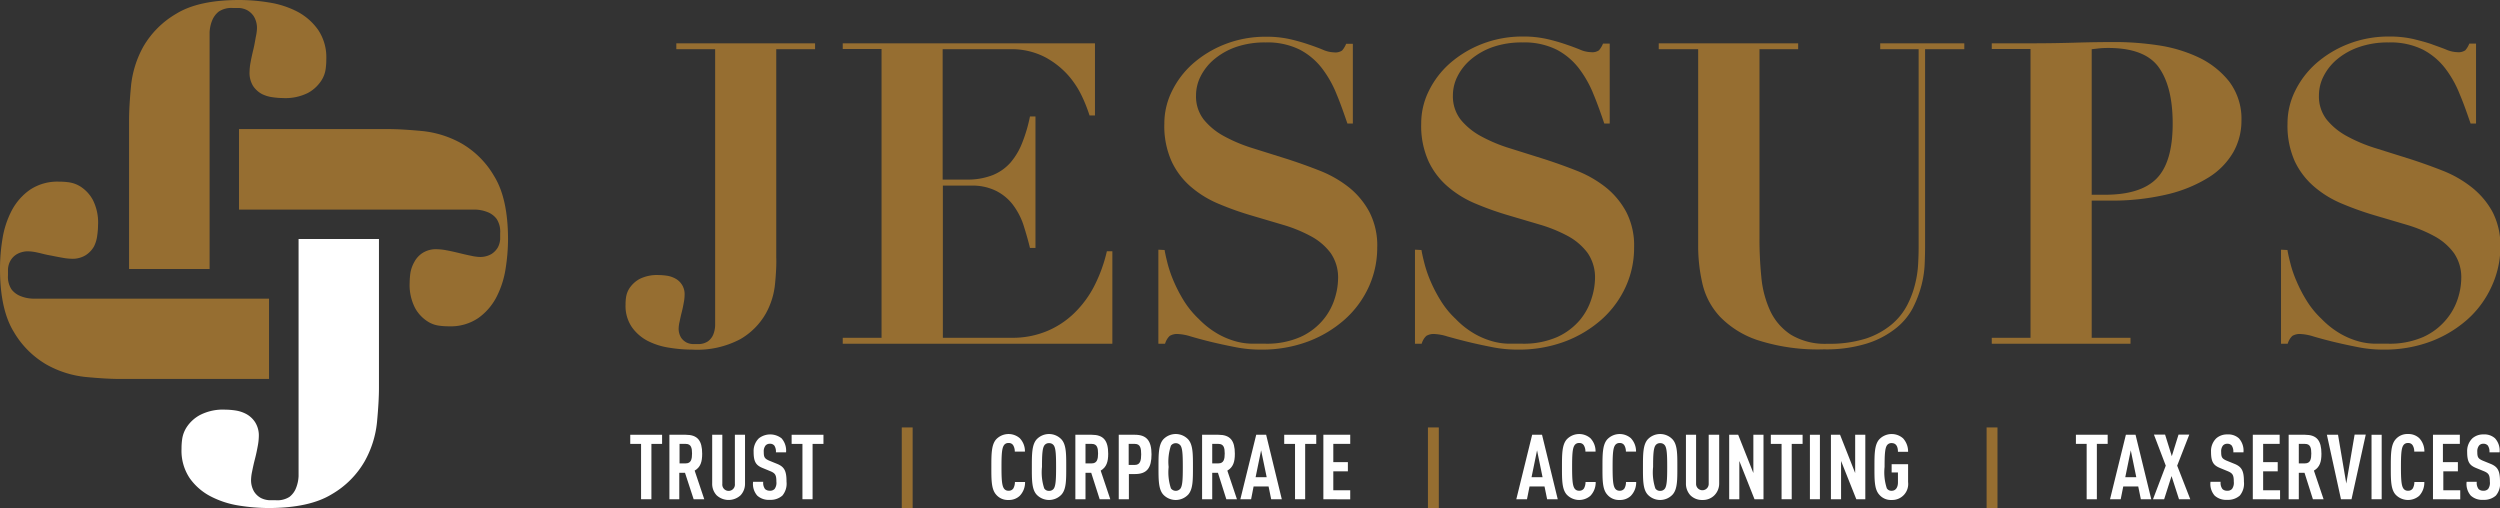 <svg id="Layer_1" data-name="Layer 1" xmlns="http://www.w3.org/2000/svg" viewBox="0 0 372.27 75.65"><rect x="0" y="0" width="372.27" height="75.65" fill="#333333" stroke="none"/><defs><style>.cls-1{fill:#966e31;}.cls-2{fill:#fff;}</style></defs><title>Jessups-Logo-Caps-Strapline-5</title><path class="cls-1" d="M40.06,56.43H17.89c-1.37,0-3.07-.1-5.09-.29a15,15,0,0,1-5.87-1.85,13.48,13.48,0,0,1-4.88-4.88Q0,46.08,0,40a27.6,27.6,0,0,1,.37-4.44A13.68,13.68,0,0,1,1.72,31.4a8.77,8.77,0,0,1,2.71-3.12,7.31,7.31,0,0,1,4.35-1.23c.27,0,.72,0,1.35.08a4.45,4.45,0,0,1,1.93.7,5.46,5.46,0,0,1,1.76,1.93,7.44,7.44,0,0,1,.78,3.77,11.11,11.11,0,0,1-.12,1.52A5,5,0,0,1,14,36.69,3.74,3.74,0,0,1,12.76,38a3.7,3.7,0,0,1-2.09.53,8.58,8.58,0,0,1-1.48-.17C8.59,38.26,8,38.13,7.3,38s-1.26-.3-1.8-.41a6.75,6.75,0,0,0-1.15-.16,3.34,3.34,0,0,0-1.89.45,2.68,2.68,0,0,0-.94,1,3,3,0,0,0-.33,1.19c0,.41,0,.72,0,.94a3.37,3.37,0,0,0,.53,2.09,3.15,3.15,0,0,0,1.36,1,5.31,5.31,0,0,0,1.76.37c.63,0,1.19,0,1.68,0H40.06Z"/><path class="cls-1" d="M19.22,40.06V17.89c0-1.37.1-3.07.29-5.09a15.11,15.11,0,0,1,1.84-5.87,13.51,13.51,0,0,1,4.89-4.88Q29.56,0,35.63,0a27.48,27.48,0,0,1,4.43.37,13.74,13.74,0,0,1,4.19,1.35,8.82,8.82,0,0,1,3.11,2.71,7.31,7.31,0,0,1,1.23,4.35c0,.27,0,.72-.08,1.35a4.21,4.21,0,0,1-.7,1.93,5.51,5.51,0,0,1-1.92,1.76,7.5,7.5,0,0,1-3.78.78,11.35,11.35,0,0,1-1.52-.12A5.08,5.08,0,0,1,39,14a3.71,3.71,0,0,1-1.31-1.19,3.7,3.7,0,0,1-.53-2.09,8.42,8.42,0,0,1,.16-1.48c.11-.6.25-1.23.41-1.89S38,6,38.09,5.5a7.09,7.09,0,0,0,.17-1.15,3.34,3.34,0,0,0-.45-1.89,2.83,2.83,0,0,0-1-.94,3,3,0,0,0-1.19-.33c-.41,0-.72,0-.94,0a3.42,3.42,0,0,0-2.1.53,3.21,3.21,0,0,0-1,1.36,5.31,5.31,0,0,0-.37,1.76c0,.63,0,1.19,0,1.68V40.06Z"/><path class="cls-1" d="M35.59,19.22H57.76c1.37,0,3.06.1,5.09.29a15.07,15.07,0,0,1,5.86,1.84,13.36,13.36,0,0,1,4.88,4.89q2.05,3.32,2.06,9.39a28.67,28.67,0,0,1-.37,4.43,13.75,13.75,0,0,1-1.36,4.19,8.8,8.8,0,0,1-2.7,3.11,7.31,7.31,0,0,1-4.35,1.23c-.28,0-.73,0-1.36-.08a4.18,4.18,0,0,1-1.92-.7,5.53,5.53,0,0,1-1.77-1.92A7.5,7.5,0,0,1,61,42.11a11.35,11.35,0,0,1,.12-1.52A5.1,5.1,0,0,1,61.7,39a3.62,3.62,0,0,1,1.19-1.31A3.7,3.7,0,0,1,65,37.11a8.52,8.52,0,0,1,1.48.16c.6.11,1.23.25,1.88.41s1.26.3,1.81.41a7.09,7.09,0,0,0,1.15.17,3.34,3.34,0,0,0,1.89-.45,2.92,2.92,0,0,0,.94-1,3.16,3.16,0,0,0,.33-1.19c0-.41,0-.72,0-.94a3.42,3.42,0,0,0-.54-2.1,3.12,3.12,0,0,0-1.35-1,5.36,5.36,0,0,0-1.76-.37c-.63,0-1.19,0-1.68,0H35.59Z"/><path class="cls-2" d="M56.43,35.59V57.76c0,1.37-.1,3.06-.29,5.09a14.92,14.92,0,0,1-1.85,5.86,13.33,13.33,0,0,1-4.88,4.88Q46.08,75.64,40,75.65a28.79,28.79,0,0,1-4.44-.37,13.69,13.69,0,0,1-4.18-1.36,8.74,8.74,0,0,1-3.12-2.7,7.31,7.31,0,0,1-1.23-4.35c0-.28,0-.73.08-1.36a4.42,4.42,0,0,1,.7-1.92,5.48,5.48,0,0,1,1.93-1.77A7.44,7.44,0,0,1,33.53,61a11.11,11.11,0,0,1,1.52.12,5,5,0,0,1,1.64.54A3.65,3.65,0,0,1,38,62.89,3.7,3.7,0,0,1,38.54,65a8.69,8.69,0,0,1-.17,1.48c-.11.6-.24,1.23-.41,1.88s-.3,1.26-.41,1.81a6.75,6.75,0,0,0-.16,1.15,3.34,3.34,0,0,0,.45,1.89,2.76,2.76,0,0,0,1,.94,3.16,3.16,0,0,0,1.19.33l.94,0A3.37,3.37,0,0,0,43.09,74a3.06,3.06,0,0,0,1-1.35,5.36,5.36,0,0,0,.37-1.76c0-.63,0-1.19,0-1.68V35.59Z"/><path class="cls-1" d="M115.41,42.26A11.26,11.26,0,0,1,114,46.75a10.29,10.29,0,0,1-3.74,3.74,13.68,13.68,0,0,1-7.19,1.57,21.13,21.13,0,0,1-3.39-.28,10.55,10.55,0,0,1-3.2-1,6.63,6.63,0,0,1-2.39-2.07,5.58,5.58,0,0,1-.94-3.33c0-.21,0-.56.06-1a3.33,3.33,0,0,1,.53-1.47,4.28,4.28,0,0,1,1.48-1.36,5.8,5.8,0,0,1,2.89-.59,8.76,8.76,0,0,1,1.16.09,3.8,3.8,0,0,1,1.26.41,2.62,2.62,0,0,1,1.41,2.51,6,6,0,0,1-.13,1.13c-.08.47-.18.95-.31,1.45s-.23,1-.31,1.38a4.79,4.79,0,0,0-.13.88,2.57,2.57,0,0,0,.35,1.45,2.2,2.2,0,0,0,.78.72,2.3,2.3,0,0,0,.91.25l.73,0a2.57,2.57,0,0,0,1.6-.41,2.42,2.42,0,0,0,.78-1,4,4,0,0,0,.28-1.35c0-.49,0-.92,0-1.29V7.33h-5.78V6.45h20.66v.88h-5.78v31C115.63,39.41,115.56,40.71,115.41,42.26Z"/><path class="cls-1" d="M163.05,6.45V17.19h-.81a22.78,22.78,0,0,0-1.07-2.73,13.55,13.55,0,0,0-2.1-3.24,12.54,12.54,0,0,0-3.49-2.73,10.81,10.81,0,0,0-5.21-1.16h-10V26.74h3.52a10.26,10.26,0,0,0,3.92-.66,7.07,7.07,0,0,0,2.67-1.88,10.23,10.23,0,0,0,1.76-3,22.31,22.31,0,0,0,1.13-3.86h.82V36.92h-.82c-.29-1.21-.64-2.39-1-3.52a10.51,10.51,0,0,0-1.61-3,7.23,7.23,0,0,0-2.48-2,7.92,7.92,0,0,0-3.67-.76h-4.21V50.3h10.3a13.33,13.33,0,0,0,5.21-1A13,13,0,0,0,160,46.59a15.48,15.48,0,0,0,3-4.11,22.21,22.21,0,0,0,1.82-5.06h.82V51.18H125.49V50.3h5.78v-43h-5.78V6.45Z"/><path class="cls-1" d="M173.42,37.23c.08.51.23,1.17.44,2a18.48,18.48,0,0,0,.91,2.64,22.23,22.23,0,0,0,1.5,2.89,13.74,13.74,0,0,0,2.23,2.73,13,13,0,0,0,2.8,2.2,11.61,11.61,0,0,0,2.58,1.1,9.51,9.51,0,0,0,2.32.38l2,0a12.36,12.36,0,0,0,5.46-1,9.49,9.49,0,0,0,3.36-2.54,9.18,9.18,0,0,0,1.73-3.17,10.14,10.14,0,0,0,.5-2.92,6.39,6.39,0,0,0-1.09-3.84,8.91,8.91,0,0,0-2.93-2.51,21.28,21.28,0,0,0-4.14-1.7l-4.77-1.41a45.11,45.11,0,0,1-4.78-1.7,15.42,15.42,0,0,1-4.14-2.51,11.27,11.27,0,0,1-2.92-3.8,12.79,12.79,0,0,1-1.1-5.65,10.84,10.84,0,0,1,1.13-4.84,13.25,13.25,0,0,1,3.14-4.12,16.12,16.12,0,0,1,4.8-2.89,16.52,16.52,0,0,1,6.06-1.1,15.8,15.8,0,0,1,3.65.38,28.05,28.05,0,0,1,2.76.79q1.2.4,2.1.78a4.48,4.48,0,0,0,1.67.38,1.74,1.74,0,0,0,1.16-.28,3.41,3.41,0,0,0,.6-1h1V18.39h-.81c-.51-1.47-1-2.91-1.6-4.34a16.31,16.31,0,0,0-2.17-3.86,10.09,10.09,0,0,0-3.33-2.8,10.82,10.82,0,0,0-5.09-1.07,13.08,13.08,0,0,0-4.43.69,10.4,10.4,0,0,0-3.23,1.83,8,8,0,0,0-2,2.51,6.25,6.25,0,0,0-.69,2.83,5.59,5.59,0,0,0,1.16,3.64,10,10,0,0,0,3.05,2.48,23.07,23.07,0,0,0,4.3,1.79l5,1.57q2.55.82,5,1.79a17.05,17.05,0,0,1,4.31,2.49,11.88,11.88,0,0,1,3,3.64,10.85,10.85,0,0,1,1.16,5.28,14.06,14.06,0,0,1-1.25,5.84,14.65,14.65,0,0,1-3.55,4.84,17.48,17.48,0,0,1-5.47,3.3,19.59,19.59,0,0,1-7.06,1.22,19.21,19.21,0,0,1-3.86-.38c-1.28-.25-2.48-.51-3.59-.78s-2.09-.54-2.95-.79a7.57,7.57,0,0,0-1.91-.37,2.13,2.13,0,0,0-1.26.28,2.56,2.56,0,0,0-.69,1.16h-1v-14Z"/><path class="cls-1" d="M211.67,37.23c.08.51.23,1.17.44,2a18.48,18.48,0,0,0,.91,2.64,21.16,21.16,0,0,0,1.51,2.89,13.08,13.08,0,0,0,2.23,2.73,12.68,12.68,0,0,0,2.79,2.2,11.61,11.61,0,0,0,2.58,1.1,9.51,9.51,0,0,0,2.32.38l2,0a12.44,12.44,0,0,0,5.47-1,9.67,9.67,0,0,0,3.36-2.54A9.31,9.31,0,0,0,237,44.43a10.2,10.2,0,0,0,.51-2.92,6.39,6.39,0,0,0-1.1-3.84,9,9,0,0,0-2.92-2.51,21.64,21.64,0,0,0-4.15-1.7l-4.77-1.41a45.11,45.11,0,0,1-4.78-1.7,15.42,15.42,0,0,1-4.14-2.51,11.27,11.27,0,0,1-2.92-3.8,12.79,12.79,0,0,1-1.1-5.65,10.84,10.84,0,0,1,1.13-4.84,13.25,13.25,0,0,1,3.14-4.12,16.12,16.12,0,0,1,4.8-2.89,16.54,16.54,0,0,1,6.07-1.1,15.77,15.77,0,0,1,3.64.38,28.05,28.05,0,0,1,2.76.79c.8.27,1.5.53,2.11.78a4.39,4.39,0,0,0,1.66.38,1.74,1.74,0,0,0,1.16-.28,3.41,3.41,0,0,0,.6-1h1V18.39h-.81c-.5-1.47-1-2.91-1.6-4.34a16.31,16.31,0,0,0-2.17-3.86,10.09,10.09,0,0,0-3.33-2.8,10.82,10.82,0,0,0-5.09-1.07,13.08,13.08,0,0,0-4.43.69,10.4,10.4,0,0,0-3.23,1.83,8,8,0,0,0-2,2.51,6.25,6.25,0,0,0-.69,2.83,5.65,5.65,0,0,0,1.16,3.64,10.14,10.14,0,0,0,3.05,2.48,23.07,23.07,0,0,0,4.3,1.79l5,1.57q2.55.82,5,1.79a17.05,17.05,0,0,1,4.31,2.49,11.88,11.88,0,0,1,3,3.64,10.85,10.85,0,0,1,1.16,5.28,13.9,13.9,0,0,1-1.25,5.84,14.65,14.65,0,0,1-3.55,4.84,17.48,17.48,0,0,1-5.47,3.3A19.59,19.59,0,0,1,226,52.06a19.21,19.21,0,0,1-3.86-.38c-1.28-.25-2.48-.51-3.58-.78s-2.1-.54-3-.79a7.57,7.57,0,0,0-1.91-.37,2.13,2.13,0,0,0-1.26.28,2.56,2.56,0,0,0-.69,1.16h-1v-14Z"/><path class="cls-1" d="M267.76,6.45v.88H262V35.54a56.78,56.78,0,0,0,.28,5.75,15.32,15.32,0,0,0,1.32,5,8.54,8.54,0,0,0,3.08,3.55,9.83,9.83,0,0,0,5.49,1.35,17.88,17.88,0,0,0,5.69-.78,11.67,11.67,0,0,0,3.8-2.08A9.43,9.43,0,0,0,284,45.43a13.86,13.86,0,0,0,1.19-3.2,15.51,15.51,0,0,0,.44-3c.05-.94.07-1.73.07-2.35V7.33h-5.72V6.45H292.5v.88h-5.84V36.79q0,1-.06,2.55a15.39,15.39,0,0,1-.5,3.23,16.8,16.8,0,0,1-1.32,3.4,9.55,9.55,0,0,1-2.58,3,13.3,13.3,0,0,1-4.27,2.2,20.35,20.35,0,0,1-6.34.85,29.28,29.28,0,0,1-9.8-1.35,13.92,13.92,0,0,1-5.68-3.52,10.74,10.74,0,0,1-2.61-4.93,25.08,25.08,0,0,1-.63-5.59V7.33H247V6.45Z"/><path class="cls-1" d="M317.25,50.3v.88H296.59V50.3h5.77v-43h-5.77V6.45h5.77q3.21,0,6.41-.09c2.14-.07,4.27-.1,6.41-.1a43.47,43.47,0,0,1,6.09.47,21.54,21.54,0,0,1,6,1.76,12.86,12.86,0,0,1,4.62,3.58A9.19,9.19,0,0,1,333.77,18a9.52,9.52,0,0,1-1.19,4.62,10.8,10.8,0,0,1-3.65,3.77,20.59,20.59,0,0,1-6.15,2.54,35.63,35.63,0,0,1-8.73.94h-2.58V50.3ZM313.42,29c3.56,0,6.13-.8,7.72-2.42s2.39-4.34,2.39-8.19c0-3.65-.69-6.43-2.07-8.36s-3.9-2.89-7.54-2.89q-.69,0-1.32.06l-1.13.13V29Z"/><path class="cls-1" d="M340.62,37.23c.08.51.23,1.17.44,2a17.32,17.32,0,0,0,.91,2.64,21.05,21.05,0,0,0,1.5,2.89,13.4,13.4,0,0,0,2.23,2.73,13,13,0,0,0,2.8,2.2,11.74,11.74,0,0,0,2.57,1.1,9.66,9.66,0,0,0,2.33.38l2,0a12.36,12.36,0,0,0,5.46-1,9.49,9.49,0,0,0,3.36-2.54A9.18,9.18,0,0,0,366,44.43a10.14,10.14,0,0,0,.5-2.92,6.32,6.32,0,0,0-1.1-3.84,8.77,8.77,0,0,0-2.92-2.51,21.28,21.28,0,0,0-4.14-1.7l-4.78-1.41a45.75,45.75,0,0,1-4.77-1.7,15.42,15.42,0,0,1-4.14-2.51,11.42,11.42,0,0,1-2.93-3.8,12.94,12.94,0,0,1-1.09-5.65,10.84,10.84,0,0,1,1.13-4.84,13.25,13.25,0,0,1,3.14-4.12,16.12,16.12,0,0,1,4.8-2.89,16.48,16.48,0,0,1,6.06-1.1,15.86,15.86,0,0,1,3.65.38c1,.25,2,.51,2.76.79s1.5.53,2.1.78a4.48,4.48,0,0,0,1.67.38,1.76,1.76,0,0,0,1.16-.28,3.41,3.41,0,0,0,.6-1h1V18.39h-.81c-.51-1.47-1-2.91-1.61-4.34a15.94,15.94,0,0,0-2.16-3.86,10.09,10.09,0,0,0-3.33-2.8,10.82,10.82,0,0,0-5.09-1.07,13,13,0,0,0-4.43.69A10.29,10.29,0,0,0,348,8.84a8,8,0,0,0-2,2.51,6.25,6.25,0,0,0-.69,2.83,5.59,5.59,0,0,0,1.16,3.64,10,10,0,0,0,3.05,2.48,22.79,22.79,0,0,0,4.3,1.79l5,1.57q2.55.82,5,1.79a16.82,16.82,0,0,1,4.3,2.49,11.91,11.91,0,0,1,3.05,3.64,11,11,0,0,1,1.16,5.28A14.06,14.06,0,0,1,371,42.7a14.65,14.65,0,0,1-3.55,4.84,17.48,17.48,0,0,1-5.47,3.3,19.59,19.59,0,0,1-7.06,1.22,19.38,19.38,0,0,1-3.87-.38c-1.27-.25-2.47-.51-3.58-.78s-2.09-.54-2.95-.79a7.64,7.64,0,0,0-1.91-.37,2.13,2.13,0,0,0-1.26.28,2.56,2.56,0,0,0-.69,1.16h-1v-14Z"/><path class="cls-1" d="M134.28,75.65v-12h1.62v12Z"/><path class="cls-2" d="M97,66.1v8.24H95.46V66.1H93.85V64.74h4.74V66.1Z"/><path class="cls-2" d="M103.29,74.34,102,70.4h-.85v3.94H99.68v-9.6h2.43c1.75,0,2.45.85,2.45,2.83,0,1.19-.24,2-1.12,2.51l1.43,4.26Zm-1.17-8.24h-.93V69h.93c.81,0,.93-.67.93-1.47S102.93,66.1,102.12,66.1Z"/><path class="cls-2" d="M110.28,73.75a2.63,2.63,0,0,1-3.57,0,2.49,2.49,0,0,1-.66-1.77V64.74h1.51v7.32a.94.94,0,1,0,1.87,0V64.74h1.51V72A2.49,2.49,0,0,1,110.28,73.75Z"/><path class="cls-2" d="M116.5,73.8a2.65,2.65,0,0,1-1.88.63,2.53,2.53,0,0,1-1.86-.63,2.64,2.64,0,0,1-.62-2.06h1.51a1.57,1.57,0,0,0,.27,1.08,1,1,0,0,0,.7.25.88.88,0,0,0,.73-.27,1.54,1.54,0,0,0,.26-1.06c0-1-.16-1.27-.91-1.58l-1.14-.47c-1-.41-1.34-.93-1.34-2.42a2.63,2.63,0,0,1,.78-2,2.75,2.75,0,0,1,3.38,0,2.76,2.76,0,0,1,.67,2.09h-1.51a1.63,1.63,0,0,0-.23-1,.8.8,0,0,0-.67-.28.82.82,0,0,0-.65.27,1.39,1.39,0,0,0-.26.94c0,.78.12,1,.8,1.3l1.13.46c1.15.45,1.46,1.07,1.46,2.69A2.76,2.76,0,0,1,116.5,73.8Z"/><path class="cls-2" d="M121,66.1v8.24h-1.51V66.1h-1.61V64.74h4.74V66.1Z"/><path class="cls-2" d="M151.84,73.84a2.32,2.32,0,0,1-1.66.61,2.27,2.27,0,0,1-1.86-.81c-.71-.81-.7-2.2-.7-4.09s0-3.3.7-4.11a2.55,2.55,0,0,1,3.53-.19,2.8,2.8,0,0,1,.77,2h-1.51a1.83,1.83,0,0,0-.23-.93.74.74,0,0,0-.7-.35.76.76,0,0,0-.71.37c-.29.45-.34,1.43-.34,3.18s.05,2.72.34,3.18a.76.76,0,0,0,.71.37.79.79,0,0,0,.72-.35,2,2,0,0,0,.23-.95h1.51A2.87,2.87,0,0,1,151.84,73.84Z"/><path class="cls-2" d="M158.07,73.64a2.54,2.54,0,0,1-3.72,0c-.72-.81-.7-2.21-.7-4.1s0-3.29.7-4.1a2.54,2.54,0,0,1,3.72,0c.72.81.7,2.21.7,4.1S158.79,72.83,158.07,73.64Zm-1.13-7.28a.81.81,0,0,0-.73-.37.79.79,0,0,0-.72.37c-.28.45-.33,1.43-.33,3.18a7.65,7.65,0,0,0,.33,3.18.79.79,0,0,0,.72.37.81.81,0,0,0,.73-.37c.28-.46.32-1.43.32-3.18S157.22,66.81,156.94,66.36Z"/><path class="cls-2" d="M163.75,74.34l-1.26-3.94h-.85v3.94h-1.51v-9.6h2.43c1.75,0,2.46.85,2.46,2.83,0,1.19-.25,2-1.12,2.51l1.43,4.26Zm-1.17-8.24h-.94V69h.94c.8,0,.93-.67.93-1.47S163.38,66.1,162.58,66.1Z"/><path class="cls-2" d="M169,70.59h-.9v3.75h-1.51v-9.6H169c1.74,0,2.47.9,2.47,2.91S170.81,70.59,169,70.59Zm0-4.49h-.93v3.13H169c.81,0,.93-.72.93-1.57S169.83,66.1,169,66.1Z"/><path class="cls-2" d="M176.94,73.64a2.55,2.55,0,0,1-3.73,0c-.71-.81-.7-2.21-.7-4.1s0-3.29.7-4.1a2.55,2.55,0,0,1,3.73,0c.71.81.7,2.21.7,4.1S177.65,72.83,176.94,73.64Zm-1.14-7.28a.89.89,0,0,0-1.44,0,7.56,7.56,0,0,0-.34,3.18,7.59,7.59,0,0,0,.34,3.18.89.89,0,0,0,1.44,0c.29-.46.33-1.43.33-3.18S176.09,66.81,175.8,66.36Z"/><path class="cls-2" d="M182.61,74.34l-1.25-3.94h-.85v3.94H179v-9.6h2.43c1.75,0,2.45.85,2.45,2.83,0,1.19-.24,2-1.12,2.51l1.43,4.26Zm-1.17-8.24h-.93V69h.93c.81,0,.93-.67.93-1.47S182.25,66.1,181.44,66.1Z"/><path class="cls-2" d="M189.29,74.34l-.39-1.9h-2.23l-.37,1.9h-1.6l2.36-9.6h1.48l2.33,9.6Zm-1.5-7.28-.82,4h1.65Z"/><path class="cls-2" d="M194.35,66.1v8.24h-1.51V66.1h-1.61V64.74H196V66.1Z"/><path class="cls-2" d="M197.06,74.34v-9.6h4V66.1h-2.52v2.72h2.17v1.37h-2.17V73h2.52v1.36Z"/><path class="cls-2" d="M230.38,74.34l-.39-1.9h-2.23l-.38,1.9h-1.59l2.36-9.6h1.47l2.34,9.6Zm-1.5-7.28-.82,4h1.64Z"/><path class="cls-2" d="M236.81,73.84a2.55,2.55,0,0,1-3.52-.2c-.71-.81-.7-2.2-.7-4.09s0-3.3.7-4.11a2.55,2.55,0,0,1,3.53-.19,2.8,2.8,0,0,1,.77,2h-1.51a1.74,1.74,0,0,0-.23-.93.74.74,0,0,0-.7-.35.76.76,0,0,0-.71.37c-.29.45-.34,1.43-.34,3.18s.05,2.72.34,3.18a.76.76,0,0,0,.71.37.79.79,0,0,0,.72-.35,2,2,0,0,0,.23-.95h1.51A2.87,2.87,0,0,1,236.81,73.84Z"/><path class="cls-2" d="M242.84,73.84a2.32,2.32,0,0,1-1.66.61,2.27,2.27,0,0,1-1.86-.81c-.72-.81-.7-2.2-.7-4.09s0-3.3.7-4.11a2.55,2.55,0,0,1,3.53-.19,2.84,2.84,0,0,1,.77,2h-1.51a1.83,1.83,0,0,0-.23-.93.75.75,0,0,0-.7-.35.76.76,0,0,0-.71.37c-.29.45-.34,1.43-.34,3.18s.05,2.72.34,3.18a.76.76,0,0,0,.71.37.8.8,0,0,0,.72-.35,1.91,1.91,0,0,0,.22-.95h1.52A2.87,2.87,0,0,1,242.84,73.84Z"/><path class="cls-2" d="M249.07,73.64a2.54,2.54,0,0,1-3.72,0c-.72-.81-.7-2.21-.7-4.1s0-3.29.7-4.1a2.54,2.54,0,0,1,3.72,0c.72.81.7,2.21.7,4.1S249.79,72.83,249.07,73.64Zm-1.13-7.28a.81.81,0,0,0-.73-.37.79.79,0,0,0-.72.37c-.28.45-.33,1.43-.33,3.18a7.65,7.65,0,0,0,.33,3.18.79.79,0,0,0,.72.37.81.81,0,0,0,.73-.37c.28-.46.32-1.43.32-3.18S248.22,66.81,247.94,66.36Z"/><path class="cls-2" d="M255.29,73.75a2.4,2.4,0,0,1-1.78.7,2.43,2.43,0,0,1-1.8-.7,2.54,2.54,0,0,1-.66-1.77V64.74h1.51v7.32a.94.94,0,1,0,1.88,0V64.74H256V72A2.49,2.49,0,0,1,255.29,73.75Z"/><path class="cls-2" d="M261.26,74.34,259,68.64v5.7h-1.51v-9.6h1.34l2.26,5.7v-5.7h1.51v9.6Z"/><path class="cls-2" d="M266.8,66.1v8.24h-1.51V66.1h-1.6V64.74h4.73V66.1Z"/><path class="cls-2" d="M269.51,74.34v-9.6H271v9.6Z"/><path class="cls-2" d="M276.42,74.34l-2.27-5.7v5.7h-1.51v-9.6H274l2.25,5.7v-5.7h1.51v9.6Z"/><path class="cls-2" d="M281.68,74.45a2.27,2.27,0,0,1-1.86-.81c-.72-.81-.7-2.21-.7-4.1s0-3.29.7-4.1a2.56,2.56,0,0,1,3.57-.16,2.91,2.91,0,0,1,.74,2h-1.51c0-.54-.13-1.3-.94-1.3a.79.79,0,0,0-.72.37c-.28.45-.33,1.43-.33,3.18a7.65,7.65,0,0,0,.33,3.18.79.79,0,0,0,.72.37c.65,0,.94-.57.94-1.23v-1.5h-.94V69.12h2.45v2.66A2.38,2.38,0,0,1,281.68,74.45Z"/><path class="cls-2" d="M312.24,66.1v8.24h-1.52V66.1h-1.6V64.74h4.73V66.1Z"/><path class="cls-2" d="M318.79,74.34l-.39-1.9h-2.23l-.38,1.9H314.2l2.36-9.6H318l2.34,9.6Zm-1.5-7.28-.82,4h1.64Z"/><path class="cls-2" d="M324.47,74.34l-1.11-3.45-1.1,3.45H320.6l1.9-5-1.76-4.62h1.66l1,3.21,1-3.21H326l-1.8,4.62,1.95,5Z"/><path class="cls-2" d="M333.52,73.8a2.65,2.65,0,0,1-1.88.63,2.53,2.53,0,0,1-1.86-.63,2.64,2.64,0,0,1-.62-2.06h1.51a1.52,1.52,0,0,0,.27,1.08.93.93,0,0,0,.7.25.88.88,0,0,0,.73-.27,1.54,1.54,0,0,0,.26-1.06c0-1-.17-1.27-.91-1.58l-1.14-.47c-1-.41-1.34-.93-1.34-2.42a2.63,2.63,0,0,1,.78-2,2.4,2.4,0,0,1,1.65-.58,2.35,2.35,0,0,1,1.72.58,2.73,2.73,0,0,1,.68,2.09h-1.51a1.63,1.63,0,0,0-.23-1,.81.81,0,0,0-.67-.28.82.82,0,0,0-.65.27,1.39,1.39,0,0,0-.26.94c0,.78.12,1,.8,1.3l1.13.46c1.15.45,1.46,1.07,1.46,2.69A2.76,2.76,0,0,1,333.52,73.8Z"/><path class="cls-2" d="M335.46,74.34v-9.6h4V66.1H337v2.72h2.17v1.37H337V73h2.52v1.36Z"/><path class="cls-2" d="M344.41,74.34l-1.25-3.94h-.85v3.94H340.8v-9.6h2.43c1.75,0,2.45.85,2.45,2.83,0,1.19-.24,2-1.12,2.51L346,74.34Zm-1.17-8.24h-.93V69h.93c.81,0,.93-.67.93-1.47S344.05,66.1,343.24,66.1Z"/><path class="cls-2" d="M350.16,74.34h-1.57l-2.1-9.6h1.66L349.38,72l1.24-7.28h1.66Z"/><path class="cls-2" d="M353.14,74.34v-9.6h1.51v9.6Z"/><path class="cls-2" d="M360.23,73.84a2.55,2.55,0,0,1-3.52-.2c-.71-.81-.7-2.2-.7-4.09s0-3.3.7-4.11a2.3,2.3,0,0,1,1.86-.81,2.33,2.33,0,0,1,1.68.62,2.84,2.84,0,0,1,.76,2H359.5a1.74,1.74,0,0,0-.23-.93.74.74,0,0,0-.7-.35.76.76,0,0,0-.71.37c-.29.45-.34,1.43-.34,3.18s.05,2.72.34,3.18a.76.76,0,0,0,.71.37.79.79,0,0,0,.72-.35,2,2,0,0,0,.23-.95H361A2.87,2.87,0,0,1,360.23,73.84Z"/><path class="cls-2" d="M362.29,74.34v-9.6h4V66.1h-2.52v2.72H366v1.37h-2.17V73h2.52v1.36Z"/><path class="cls-2" d="M371.65,73.8a2.62,2.62,0,0,1-1.87.63,2.5,2.5,0,0,1-1.86-.63,2.64,2.64,0,0,1-.62-2.06h1.51a1.52,1.52,0,0,0,.27,1.08.93.93,0,0,0,.7.25.88.88,0,0,0,.73-.27,1.54,1.54,0,0,0,.25-1.06c0-1-.16-1.27-.9-1.58l-1.15-.47c-1-.41-1.33-.93-1.33-2.42a2.63,2.63,0,0,1,.78-2,2.4,2.4,0,0,1,1.65-.58,2.35,2.35,0,0,1,1.72.58,2.73,2.73,0,0,1,.68,2.09H370.7a1.63,1.63,0,0,0-.23-1,.82.82,0,0,0-.68-.28.79.79,0,0,0-.64.27,1.39,1.39,0,0,0-.26.94c0,.78.12,1,.8,1.3l1.13.46c1.14.45,1.45,1.07,1.45,2.69A2.72,2.72,0,0,1,371.65,73.8Z"/><path class="cls-1" d="M212.63,75.65v-12h1.62v12Z"/><path class="cls-1" d="M295.82,75.65v-12h1.62v12Z"/></svg>